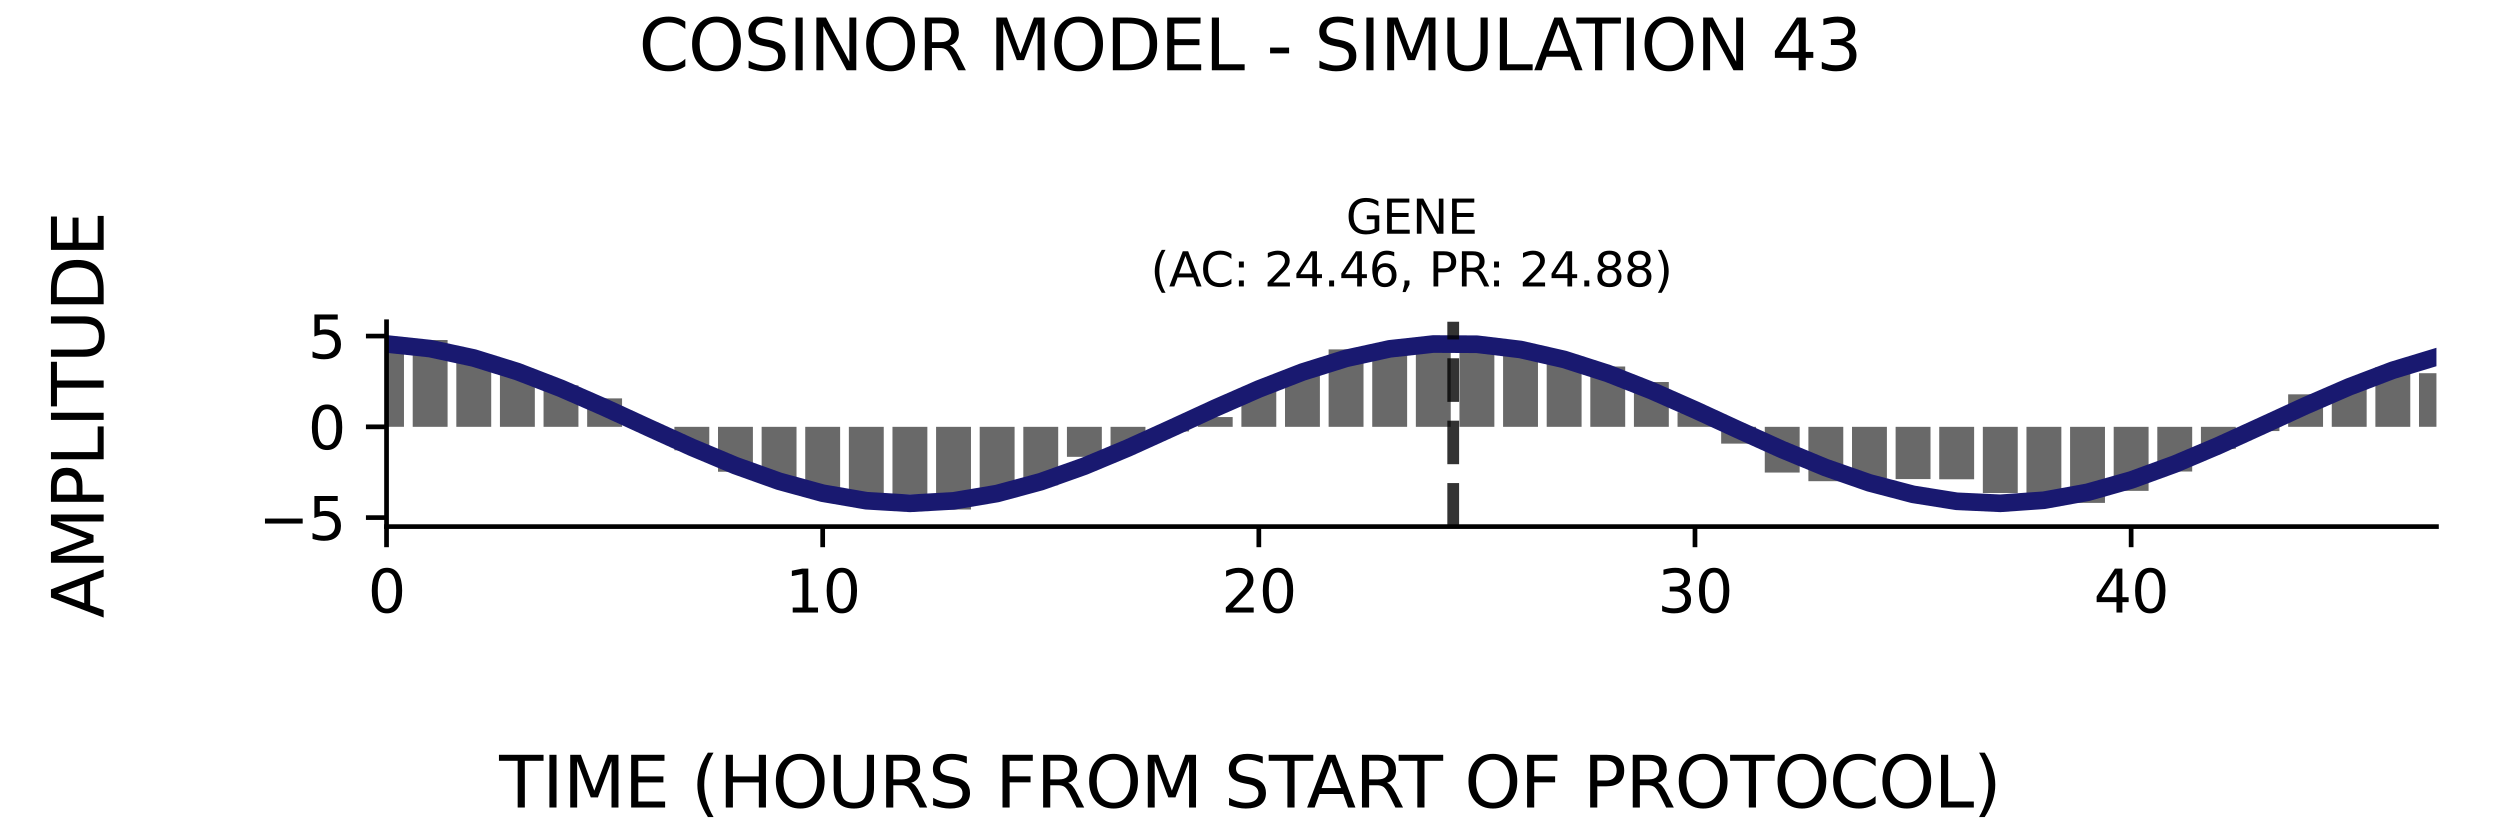 <?xml version="1.0" encoding="utf-8" standalone="no"?>
<!DOCTYPE svg PUBLIC "-//W3C//DTD SVG 1.1//EN"
  "http://www.w3.org/Graphics/SVG/1.1/DTD/svg11.dtd">
<svg xmlns:xlink="http://www.w3.org/1999/xlink" width="424.8pt" height="141.12pt" viewBox="0 0 424.8 141.12" xmlns="http://www.w3.org/2000/svg" version="1.1">
 <defs>
  <style type="text/css">*{stroke-linejoin: round; stroke-linecap: butt}</style>
 </defs>
 <g id="figure_1">
  <g id="patch_1">
   <path d="M 0 141.12 
L 424.8 141.12 
L 424.8 0 
L 0 0 
z
" style="fill: #ffffff"/>
  </g>
  <g id="axes_1">
   <g id="patch_2">
    <path d="M 65.68 89.48 
L 414 89.48 
L 414 54.672 
L 65.68 54.672 
z
" style="fill: #ffffff"/>
   </g>
   <g id="patch_3">
    <path d="M 62.716 72.527 
L 68.644 72.527 
L 68.644 57.573 
L 62.716 57.573 
z
" clip-path="url(#pb16857e4b8)" style="fill: #696969"/>
   </g>
   <g id="patch_4">
    <path d="M 70.127 72.527 
L 76.055 72.527 
L 76.055 57.777 
L 70.127 57.777 
z
" clip-path="url(#pb16857e4b8)" style="fill: #696969"/>
   </g>
   <g id="patch_5">
    <path d="M 77.538 72.527 
L 83.467 72.527 
L 83.467 60.926 
L 77.538 60.926 
z
" clip-path="url(#pb16857e4b8)" style="fill: #696969"/>
   </g>
   <g id="patch_6">
    <path d="M 84.949 72.527 
L 90.878 72.527 
L 90.878 63.532 
L 84.949 63.532 
z
" clip-path="url(#pb16857e4b8)" style="fill: #696969"/>
   </g>
   <g id="patch_7">
    <path d="M 92.36 72.527 
L 98.289 72.527 
L 98.289 65.48 
L 92.36 65.48 
z
" clip-path="url(#pb16857e4b8)" style="fill: #696969"/>
   </g>
   <g id="patch_8">
    <path d="M 99.771 72.527 
L 105.7 72.527 
L 105.7 67.693 
L 99.771 67.693 
z
" clip-path="url(#pb16857e4b8)" style="fill: #696969"/>
   </g>
   <g id="patch_9">
    <path d="M 107.182 72.527 
L 113.111 72.527 
L 113.111 72.421 
L 107.182 72.421 
z
" clip-path="url(#pb16857e4b8)" style="fill: #696969"/>
   </g>
   <g id="patch_10">
    <path d="M 114.593 72.527 
L 120.522 72.527 
L 120.522 76.511 
L 114.593 76.511 
z
" clip-path="url(#pb16857e4b8)" style="fill: #696969"/>
   </g>
   <g id="patch_11">
    <path d="M 122.004 72.527 
L 127.933 72.527 
L 127.933 80.16 
L 122.004 80.16 
z
" clip-path="url(#pb16857e4b8)" style="fill: #696969"/>
   </g>
   <g id="patch_12">
    <path d="M 129.415 72.527 
L 135.344 72.527 
L 135.344 81.442 
L 129.415 81.442 
z
" clip-path="url(#pb16857e4b8)" style="fill: #696969"/>
   </g>
   <g id="patch_13">
    <path d="M 136.826 72.527 
L 142.755 72.527 
L 142.755 83.767 
L 136.826 83.767 
z
" clip-path="url(#pb16857e4b8)" style="fill: #696969"/>
   </g>
   <g id="patch_14">
    <path d="M 144.237 72.527 
L 150.166 72.527 
L 150.166 84.499 
L 144.237 84.499 
z
" clip-path="url(#pb16857e4b8)" style="fill: #696969"/>
   </g>
   <g id="patch_15">
    <path d="M 151.648 72.527 
L 157.577 72.527 
L 157.577 84.075 
L 151.648 84.075 
z
" clip-path="url(#pb16857e4b8)" style="fill: #696969"/>
   </g>
   <g id="patch_16">
    <path d="M 159.059 72.527 
L 164.988 72.527 
L 164.988 86.579 
L 159.059 86.579 
z
" clip-path="url(#pb16857e4b8)" style="fill: #696969"/>
   </g>
   <g id="patch_17">
    <path d="M 166.47 72.527 
L 172.399 72.527 
L 172.399 83.611 
L 166.47 83.611 
z
" clip-path="url(#pb16857e4b8)" style="fill: #696969"/>
   </g>
   <g id="patch_18">
    <path d="M 173.882 72.527 
L 179.81 72.527 
L 179.81 82.465 
L 173.882 82.465 
z
" clip-path="url(#pb16857e4b8)" style="fill: #696969"/>
   </g>
   <g id="patch_19">
    <path d="M 181.293 72.527 
L 187.221 72.527 
L 187.221 77.625 
L 181.293 77.625 
z
" clip-path="url(#pb16857e4b8)" style="fill: #696969"/>
   </g>
   <g id="patch_20">
    <path d="M 188.704 72.527 
L 194.633 72.527 
L 194.633 76.265 
L 188.704 76.265 
z
" clip-path="url(#pb16857e4b8)" style="fill: #696969"/>
   </g>
   <g id="patch_21">
    <path d="M 196.115 72.527 
L 202.044 72.527 
L 202.044 73.311 
L 196.115 73.311 
z
" clip-path="url(#pb16857e4b8)" style="fill: #696969"/>
   </g>
   <g id="patch_22">
    <path d="M 203.526 72.527 
L 209.455 72.527 
L 209.455 70.868 
L 203.526 70.868 
z
" clip-path="url(#pb16857e4b8)" style="fill: #696969"/>
   </g>
   <g id="patch_23">
    <path d="M 210.937 72.527 
L 216.866 72.527 
L 216.866 66.279 
L 210.937 66.279 
z
" clip-path="url(#pb16857e4b8)" style="fill: #696969"/>
   </g>
   <g id="patch_24">
    <path d="M 218.348 72.527 
L 224.277 72.527 
L 224.277 62.892 
L 218.348 62.892 
z
" clip-path="url(#pb16857e4b8)" style="fill: #696969"/>
   </g>
   <g id="patch_25">
    <path d="M 225.759 72.527 
L 231.688 72.527 
L 231.688 59.369 
L 225.759 59.369 
z
" clip-path="url(#pb16857e4b8)" style="fill: #696969"/>
   </g>
   <g id="patch_26">
    <path d="M 233.17 72.527 
L 239.099 72.527 
L 239.099 59.031 
L 233.17 59.031 
z
" clip-path="url(#pb16857e4b8)" style="fill: #696969"/>
   </g>
   <g id="patch_27">
    <path d="M 240.581 72.527 
L 246.51 72.527 
L 246.51 58.005 
L 240.581 58.005 
z
" clip-path="url(#pb16857e4b8)" style="fill: #696969"/>
   </g>
   <g id="patch_28">
    <path d="M 247.992 72.527 
L 253.921 72.527 
L 253.921 59.041 
L 247.992 59.041 
z
" clip-path="url(#pb16857e4b8)" style="fill: #696969"/>
   </g>
   <g id="patch_29">
    <path d="M 255.403 72.527 
L 261.332 72.527 
L 261.332 59.528 
L 255.403 59.528 
z
" clip-path="url(#pb16857e4b8)" style="fill: #696969"/>
   </g>
   <g id="patch_30">
    <path d="M 262.814 72.527 
L 268.743 72.527 
L 268.743 61.53 
L 262.814 61.53 
z
" clip-path="url(#pb16857e4b8)" style="fill: #696969"/>
   </g>
   <g id="patch_31">
    <path d="M 270.225 72.527 
L 276.154 72.527 
L 276.154 62.276 
L 270.225 62.276 
z
" clip-path="url(#pb16857e4b8)" style="fill: #696969"/>
   </g>
   <g id="patch_32">
    <path d="M 277.636 72.527 
L 283.565 72.527 
L 283.565 64.913 
L 277.636 64.913 
z
" clip-path="url(#pb16857e4b8)" style="fill: #696969"/>
   </g>
   <g id="patch_33">
    <path d="M 285.047 72.527 
L 290.976 72.527 
L 290.976 70.046 
L 285.047 70.046 
z
" clip-path="url(#pb16857e4b8)" style="fill: #696969"/>
   </g>
   <g id="patch_34">
    <path d="M 292.459 72.527 
L 298.387 72.527 
L 298.387 75.38 
L 292.459 75.38 
z
" clip-path="url(#pb16857e4b8)" style="fill: #696969"/>
   </g>
   <g id="patch_35">
    <path d="M 299.87 72.527 
L 305.798 72.527 
L 305.798 80.297 
L 299.87 80.297 
z
" clip-path="url(#pb16857e4b8)" style="fill: #696969"/>
   </g>
   <g id="patch_36">
    <path d="M 307.281 72.527 
L 313.21 72.527 
L 313.21 81.764 
L 307.281 81.764 
z
" clip-path="url(#pb16857e4b8)" style="fill: #696969"/>
   </g>
   <g id="patch_37">
    <path d="M 314.692 72.527 
L 320.621 72.527 
L 320.621 81.319 
L 314.692 81.319 
z
" clip-path="url(#pb16857e4b8)" style="fill: #696969"/>
   </g>
   <g id="patch_38">
    <path d="M 322.103 72.527 
L 328.032 72.527 
L 328.032 81.405 
L 322.103 81.405 
z
" clip-path="url(#pb16857e4b8)" style="fill: #696969"/>
   </g>
   <g id="patch_39">
    <path d="M 329.514 72.527 
L 335.443 72.527 
L 335.443 81.439 
L 329.514 81.439 
z
" clip-path="url(#pb16857e4b8)" style="fill: #696969"/>
   </g>
   <g id="patch_40">
    <path d="M 336.925 72.527 
L 342.854 72.527 
L 342.854 83.775 
L 336.925 83.775 
z
" clip-path="url(#pb16857e4b8)" style="fill: #696969"/>
   </g>
   <g id="patch_41">
    <path d="M 344.336 72.527 
L 350.265 72.527 
L 350.265 84.609 
L 344.336 84.609 
z
" clip-path="url(#pb16857e4b8)" style="fill: #696969"/>
   </g>
   <g id="patch_42">
    <path d="M 351.747 72.527 
L 357.676 72.527 
L 357.676 85.452 
L 351.747 85.452 
z
" clip-path="url(#pb16857e4b8)" style="fill: #696969"/>
   </g>
   <g id="patch_43">
    <path d="M 359.158 72.527 
L 365.087 72.527 
L 365.087 83.407 
L 359.158 83.407 
z
" clip-path="url(#pb16857e4b8)" style="fill: #696969"/>
   </g>
   <g id="patch_44">
    <path d="M 366.569 72.527 
L 372.498 72.527 
L 372.498 80.122 
L 366.569 80.122 
z
" clip-path="url(#pb16857e4b8)" style="fill: #696969"/>
   </g>
   <g id="patch_45">
    <path d="M 373.98 72.527 
L 379.909 72.527 
L 379.909 76.255 
L 373.98 76.255 
z
" clip-path="url(#pb16857e4b8)" style="fill: #696969"/>
   </g>
   <g id="patch_46">
    <path d="M 381.391 72.527 
L 387.32 72.527 
L 387.32 73.246 
L 381.391 73.246 
z
" clip-path="url(#pb16857e4b8)" style="fill: #696969"/>
   </g>
   <g id="patch_47">
    <path d="M 388.802 72.527 
L 394.731 72.527 
L 394.731 67.005 
L 388.802 67.005 
z
" clip-path="url(#pb16857e4b8)" style="fill: #696969"/>
   </g>
   <g id="patch_48">
    <path d="M 396.213 72.527 
L 402.142 72.527 
L 402.142 65.673 
L 396.213 65.673 
z
" clip-path="url(#pb16857e4b8)" style="fill: #696969"/>
   </g>
   <g id="patch_49">
    <path d="M 403.625 72.527 
L 409.553 72.527 
L 409.553 62.396 
L 403.625 62.396 
z
" clip-path="url(#pb16857e4b8)" style="fill: #696969"/>
   </g>
   <g id="patch_50">
    <path d="M 411.036 72.527 
L 416.964 72.527 
L 416.964 63.41 
L 411.036 63.41 
z
" clip-path="url(#pb16857e4b8)" style="fill: #696969"/>
   </g>
   <g id="matplotlib.axis_1">
    <g id="xtick_1">
     <g id="line2d_1">
      <defs>
       <path id="m468c725d7b" d="M 0 0 
L 0 3.5 
" style="stroke: #000000; stroke-width: 0.8"/>
      </defs>
      <g>
       <use xlink:href="#m468c725d7b" x="65.68" y="89.48" style="stroke: #000000; stroke-width: 0.8"/>
      </g>
     </g>
     <g id="text_1">
      <!-- 0 -->
      <g transform="translate(62.499 104.078) scale(0.1 -0.1)">
       <defs>
        <path id="DejaVuSans-30" d="M 2034 4250 
Q 1547 4250 1301 3770 
Q 1056 3291 1056 2328 
Q 1056 1369 1301 889 
Q 1547 409 2034 409 
Q 2525 409 2770 889 
Q 3016 1369 3016 2328 
Q 3016 3291 2770 3770 
Q 2525 4250 2034 4250 
z
M 2034 4750 
Q 2819 4750 3233 4129 
Q 3647 3509 3647 2328 
Q 3647 1150 3233 529 
Q 2819 -91 2034 -91 
Q 1250 -91 836 529 
Q 422 1150 422 2328 
Q 422 3509 836 4129 
Q 1250 4750 2034 4750 
z
" transform="scale(0.016)"/>
       </defs>
       <use xlink:href="#DejaVuSans-30"/>
      </g>
     </g>
    </g>
    <g id="xtick_2">
     <g id="line2d_2">
      <g>
       <use xlink:href="#m468c725d7b" x="139.791" y="89.48" style="stroke: #000000; stroke-width: 0.8"/>
      </g>
     </g>
     <g id="text_2">
      <!-- 10 -->
      <g transform="translate(133.428 104.078) scale(0.1 -0.1)">
       <defs>
        <path id="DejaVuSans-31" d="M 794 531 
L 1825 531 
L 1825 4091 
L 703 3866 
L 703 4441 
L 1819 4666 
L 2450 4666 
L 2450 531 
L 3481 531 
L 3481 0 
L 794 0 
L 794 531 
z
" transform="scale(0.016)"/>
       </defs>
       <use xlink:href="#DejaVuSans-31"/>
       <use xlink:href="#DejaVuSans-30" x="63.623"/>
      </g>
     </g>
    </g>
    <g id="xtick_3">
     <g id="line2d_3">
      <g>
       <use xlink:href="#m468c725d7b" x="213.901" y="89.48" style="stroke: #000000; stroke-width: 0.8"/>
      </g>
     </g>
     <g id="text_3">
      <!-- 20 -->
      <g transform="translate(207.539 104.078) scale(0.1 -0.1)">
       <defs>
        <path id="DejaVuSans-32" d="M 1228 531 
L 3431 531 
L 3431 0 
L 469 0 
L 469 531 
Q 828 903 1448 1529 
Q 2069 2156 2228 2338 
Q 2531 2678 2651 2914 
Q 2772 3150 2772 3378 
Q 2772 3750 2511 3984 
Q 2250 4219 1831 4219 
Q 1534 4219 1204 4116 
Q 875 4013 500 3803 
L 500 4441 
Q 881 4594 1212 4672 
Q 1544 4750 1819 4750 
Q 2544 4750 2975 4387 
Q 3406 4025 3406 3419 
Q 3406 3131 3298 2873 
Q 3191 2616 2906 2266 
Q 2828 2175 2409 1742 
Q 1991 1309 1228 531 
z
" transform="scale(0.016)"/>
       </defs>
       <use xlink:href="#DejaVuSans-32"/>
       <use xlink:href="#DejaVuSans-30" x="63.623"/>
      </g>
     </g>
    </g>
    <g id="xtick_4">
     <g id="line2d_4">
      <g>
       <use xlink:href="#m468c725d7b" x="288.012" y="89.48" style="stroke: #000000; stroke-width: 0.8"/>
      </g>
     </g>
     <g id="text_4">
      <!-- 30 -->
      <g transform="translate(281.649 104.078) scale(0.1 -0.1)">
       <defs>
        <path id="DejaVuSans-33" d="M 2597 2516 
Q 3050 2419 3304 2112 
Q 3559 1806 3559 1356 
Q 3559 666 3084 287 
Q 2609 -91 1734 -91 
Q 1441 -91 1130 -33 
Q 819 25 488 141 
L 488 750 
Q 750 597 1062 519 
Q 1375 441 1716 441 
Q 2309 441 2620 675 
Q 2931 909 2931 1356 
Q 2931 1769 2642 2001 
Q 2353 2234 1838 2234 
L 1294 2234 
L 1294 2753 
L 1863 2753 
Q 2328 2753 2575 2939 
Q 2822 3125 2822 3475 
Q 2822 3834 2567 4026 
Q 2313 4219 1838 4219 
Q 1578 4219 1281 4162 
Q 984 4106 628 3988 
L 628 4550 
Q 988 4650 1302 4700 
Q 1616 4750 1894 4750 
Q 2613 4750 3031 4423 
Q 3450 4097 3450 3541 
Q 3450 3153 3228 2886 
Q 3006 2619 2597 2516 
z
" transform="scale(0.016)"/>
       </defs>
       <use xlink:href="#DejaVuSans-33"/>
       <use xlink:href="#DejaVuSans-30" x="63.623"/>
      </g>
     </g>
    </g>
    <g id="xtick_5">
     <g id="line2d_5">
      <g>
       <use xlink:href="#m468c725d7b" x="362.123" y="89.48" style="stroke: #000000; stroke-width: 0.8"/>
      </g>
     </g>
     <g id="text_5">
      <!-- 40 -->
      <g transform="translate(355.76 104.078) scale(0.1 -0.1)">
       <defs>
        <path id="DejaVuSans-34" d="M 2419 4116 
L 825 1625 
L 2419 1625 
L 2419 4116 
z
M 2253 4666 
L 3047 4666 
L 3047 1625 
L 3713 1625 
L 3713 1100 
L 3047 1100 
L 3047 0 
L 2419 0 
L 2419 1100 
L 313 1100 
L 313 1709 
L 2253 4666 
z
" transform="scale(0.016)"/>
       </defs>
       <use xlink:href="#DejaVuSans-34"/>
       <use xlink:href="#DejaVuSans-30" x="63.623"/>
      </g>
     </g>
    </g>
   </g>
   <g id="matplotlib.axis_2">
    <g id="ytick_1">
     <g id="line2d_6">
      <defs>
       <path id="mb132b3189f" d="M 0 0 
L -3.5 0 
" style="stroke: #000000; stroke-width: 0.8"/>
      </defs>
      <g>
       <use xlink:href="#mb132b3189f" x="65.68" y="87.949" style="stroke: #000000; stroke-width: 0.8"/>
      </g>
     </g>
     <g id="text_6">
      <!-- −5 -->
      <g transform="translate(43.938 91.748) scale(0.1 -0.1)">
       <defs>
        <path id="DejaVuSans-2212" d="M 678 2272 
L 4684 2272 
L 4684 1741 
L 678 1741 
L 678 2272 
z
" transform="scale(0.016)"/>
        <path id="DejaVuSans-35" d="M 691 4666 
L 3169 4666 
L 3169 4134 
L 1269 4134 
L 1269 2991 
Q 1406 3038 1543 3061 
Q 1681 3084 1819 3084 
Q 2600 3084 3056 2656 
Q 3513 2228 3513 1497 
Q 3513 744 3044 326 
Q 2575 -91 1722 -91 
Q 1428 -91 1123 -41 
Q 819 9 494 109 
L 494 744 
Q 775 591 1075 516 
Q 1375 441 1709 441 
Q 2250 441 2565 725 
Q 2881 1009 2881 1497 
Q 2881 1984 2565 2268 
Q 2250 2553 1709 2553 
Q 1456 2553 1204 2497 
Q 953 2441 691 2322 
L 691 4666 
z
" transform="scale(0.016)"/>
       </defs>
       <use xlink:href="#DejaVuSans-2212"/>
       <use xlink:href="#DejaVuSans-35" x="83.789"/>
      </g>
     </g>
    </g>
    <g id="ytick_2">
     <g id="line2d_7">
      <g>
       <use xlink:href="#mb132b3189f" x="65.68" y="72.527" style="stroke: #000000; stroke-width: 0.8"/>
      </g>
     </g>
     <g id="text_7">
      <!-- 0 -->
      <g transform="translate(52.318 76.327) scale(0.1 -0.1)">
       <use xlink:href="#DejaVuSans-30"/>
      </g>
     </g>
    </g>
    <g id="ytick_3">
     <g id="line2d_8">
      <g>
       <use xlink:href="#mb132b3189f" x="65.68" y="57.105" style="stroke: #000000; stroke-width: 0.8"/>
      </g>
     </g>
     <g id="text_8">
      <!-- 5 -->
      <g transform="translate(52.318 60.905) scale(0.1 -0.1)">
       <use xlink:href="#DejaVuSans-35"/>
      </g>
     </g>
    </g>
   </g>
   <g id="line2d_9">
    <path d="M 65.68 58.444 
L 73.091 59.235 
L 80.502 60.831 
L 87.913 63.133 
L 95.324 65.994 
L 102.735 69.232 
L 110.146 72.643 
L 117.557 76.009 
L 124.969 79.118 
L 132.38 81.771 
L 139.791 83.802 
L 147.202 85.08 
L 154.613 85.525 
L 162.024 85.108 
L 169.435 83.857 
L 176.846 81.85 
L 184.257 79.214 
L 191.668 76.118 
L 199.079 72.757 
L 206.49 69.344 
L 213.901 66.097 
L 221.312 63.22 
L 228.723 60.897 
L 236.134 59.275 
L 243.546 58.457 
L 250.957 58.494 
L 258.368 59.385 
L 265.779 61.073 
L 273.19 63.45 
L 280.601 66.366 
L 288.012 69.637 
L 295.423 73.053 
L 302.834 76.4 
L 310.245 79.464 
L 317.656 82.051 
L 325.067 83.997 
L 332.478 85.178 
L 339.889 85.52 
L 347.3 85.001 
L 354.711 83.654 
L 362.123 81.564 
L 369.534 78.863 
L 376.945 75.724 
L 384.356 72.346 
L 391.767 68.941 
L 399.178 65.728 
L 406.589 62.909 
L 414 60.663 
" clip-path="url(#pb16857e4b8)" style="fill: none; stroke: #191970; stroke-width: 3; stroke-linecap: square"/>
   </g>
   <g id="line2d_10">
    <path d="M 246.93 89.48 
L 246.93 54.672 
" clip-path="url(#pb16857e4b8)" style="fill: none; stroke-dasharray: 7.4,3.2; stroke-dashoffset: 0; stroke: #000000; stroke-opacity: 0.8; stroke-width: 2"/>
   </g>
   <g id="patch_51">
    <path d="M 65.68 89.48 
L 65.68 54.672 
" style="fill: none; stroke: #000000; stroke-width: 0.8; stroke-linejoin: miter; stroke-linecap: square"/>
   </g>
   <g id="patch_52">
    <path d="M 65.68 89.48 
L 414 89.48 
" style="fill: none; stroke: #000000; stroke-width: 0.8; stroke-linejoin: miter; stroke-linecap: square"/>
   </g>
   <g id="text_9">
    <!-- GENE -->
    <g transform="translate(228.693 39.714) scale(0.08 -0.08)">
     <defs>
      <path id="DejaVuSans-47" d="M 3809 666 
L 3809 1919 
L 2778 1919 
L 2778 2438 
L 4434 2438 
L 4434 434 
Q 4069 175 3628 42 
Q 3188 -91 2688 -91 
Q 1594 -91 976 548 
Q 359 1188 359 2328 
Q 359 3472 976 4111 
Q 1594 4750 2688 4750 
Q 3144 4750 3555 4637 
Q 3966 4525 4313 4306 
L 4313 3634 
Q 3963 3931 3569 4081 
Q 3175 4231 2741 4231 
Q 1884 4231 1454 3753 
Q 1025 3275 1025 2328 
Q 1025 1384 1454 906 
Q 1884 428 2741 428 
Q 3075 428 3337 486 
Q 3600 544 3809 666 
z
" transform="scale(0.016)"/>
      <path id="DejaVuSans-45" d="M 628 4666 
L 3578 4666 
L 3578 4134 
L 1259 4134 
L 1259 2753 
L 3481 2753 
L 3481 2222 
L 1259 2222 
L 1259 531 
L 3634 531 
L 3634 0 
L 628 0 
L 628 4666 
z
" transform="scale(0.016)"/>
      <path id="DejaVuSans-4e" d="M 628 4666 
L 1478 4666 
L 3547 763 
L 3547 4666 
L 4159 4666 
L 4159 0 
L 3309 0 
L 1241 3903 
L 1241 0 
L 628 0 
L 628 4666 
z
" transform="scale(0.016)"/>
     </defs>
     <use xlink:href="#DejaVuSans-47"/>
     <use xlink:href="#DejaVuSans-45" x="77.49"/>
     <use xlink:href="#DejaVuSans-4e" x="140.674"/>
     <use xlink:href="#DejaVuSans-45" x="215.479"/>
    </g>
    <!-- (AC: 24.46, PR: 24.88) -->
    <g transform="translate(195.511 48.672) scale(0.08 -0.08)">
     <defs>
      <path id="DejaVuSans-28" d="M 1984 4856 
Q 1566 4138 1362 3434 
Q 1159 2731 1159 2009 
Q 1159 1288 1364 580 
Q 1569 -128 1984 -844 
L 1484 -844 
Q 1016 -109 783 600 
Q 550 1309 550 2009 
Q 550 2706 781 3412 
Q 1013 4119 1484 4856 
L 1984 4856 
z
" transform="scale(0.016)"/>
      <path id="DejaVuSans-41" d="M 2188 4044 
L 1331 1722 
L 3047 1722 
L 2188 4044 
z
M 1831 4666 
L 2547 4666 
L 4325 0 
L 3669 0 
L 3244 1197 
L 1141 1197 
L 716 0 
L 50 0 
L 1831 4666 
z
" transform="scale(0.016)"/>
      <path id="DejaVuSans-43" d="M 4122 4306 
L 4122 3641 
Q 3803 3938 3442 4084 
Q 3081 4231 2675 4231 
Q 1875 4231 1450 3742 
Q 1025 3253 1025 2328 
Q 1025 1406 1450 917 
Q 1875 428 2675 428 
Q 3081 428 3442 575 
Q 3803 722 4122 1019 
L 4122 359 
Q 3791 134 3420 21 
Q 3050 -91 2638 -91 
Q 1578 -91 968 557 
Q 359 1206 359 2328 
Q 359 3453 968 4101 
Q 1578 4750 2638 4750 
Q 3056 4750 3426 4639 
Q 3797 4528 4122 4306 
z
" transform="scale(0.016)"/>
      <path id="DejaVuSans-3a" d="M 750 794 
L 1409 794 
L 1409 0 
L 750 0 
L 750 794 
z
M 750 3309 
L 1409 3309 
L 1409 2516 
L 750 2516 
L 750 3309 
z
" transform="scale(0.016)"/>
      <path id="DejaVuSans-20" transform="scale(0.016)"/>
      <path id="DejaVuSans-2e" d="M 684 794 
L 1344 794 
L 1344 0 
L 684 0 
L 684 794 
z
" transform="scale(0.016)"/>
      <path id="DejaVuSans-36" d="M 2113 2584 
Q 1688 2584 1439 2293 
Q 1191 2003 1191 1497 
Q 1191 994 1439 701 
Q 1688 409 2113 409 
Q 2538 409 2786 701 
Q 3034 994 3034 1497 
Q 3034 2003 2786 2293 
Q 2538 2584 2113 2584 
z
M 3366 4563 
L 3366 3988 
Q 3128 4100 2886 4159 
Q 2644 4219 2406 4219 
Q 1781 4219 1451 3797 
Q 1122 3375 1075 2522 
Q 1259 2794 1537 2939 
Q 1816 3084 2150 3084 
Q 2853 3084 3261 2657 
Q 3669 2231 3669 1497 
Q 3669 778 3244 343 
Q 2819 -91 2113 -91 
Q 1303 -91 875 529 
Q 447 1150 447 2328 
Q 447 3434 972 4092 
Q 1497 4750 2381 4750 
Q 2619 4750 2861 4703 
Q 3103 4656 3366 4563 
z
" transform="scale(0.016)"/>
      <path id="DejaVuSans-2c" d="M 750 794 
L 1409 794 
L 1409 256 
L 897 -744 
L 494 -744 
L 750 256 
L 750 794 
z
" transform="scale(0.016)"/>
      <path id="DejaVuSans-50" d="M 1259 4147 
L 1259 2394 
L 2053 2394 
Q 2494 2394 2734 2622 
Q 2975 2850 2975 3272 
Q 2975 3691 2734 3919 
Q 2494 4147 2053 4147 
L 1259 4147 
z
M 628 4666 
L 2053 4666 
Q 2838 4666 3239 4311 
Q 3641 3956 3641 3272 
Q 3641 2581 3239 2228 
Q 2838 1875 2053 1875 
L 1259 1875 
L 1259 0 
L 628 0 
L 628 4666 
z
" transform="scale(0.016)"/>
      <path id="DejaVuSans-52" d="M 2841 2188 
Q 3044 2119 3236 1894 
Q 3428 1669 3622 1275 
L 4263 0 
L 3584 0 
L 2988 1197 
Q 2756 1666 2539 1819 
Q 2322 1972 1947 1972 
L 1259 1972 
L 1259 0 
L 628 0 
L 628 4666 
L 2053 4666 
Q 2853 4666 3247 4331 
Q 3641 3997 3641 3322 
Q 3641 2881 3436 2590 
Q 3231 2300 2841 2188 
z
M 1259 4147 
L 1259 2491 
L 2053 2491 
Q 2509 2491 2742 2702 
Q 2975 2913 2975 3322 
Q 2975 3731 2742 3939 
Q 2509 4147 2053 4147 
L 1259 4147 
z
" transform="scale(0.016)"/>
      <path id="DejaVuSans-38" d="M 2034 2216 
Q 1584 2216 1326 1975 
Q 1069 1734 1069 1313 
Q 1069 891 1326 650 
Q 1584 409 2034 409 
Q 2484 409 2743 651 
Q 3003 894 3003 1313 
Q 3003 1734 2745 1975 
Q 2488 2216 2034 2216 
z
M 1403 2484 
Q 997 2584 770 2862 
Q 544 3141 544 3541 
Q 544 4100 942 4425 
Q 1341 4750 2034 4750 
Q 2731 4750 3128 4425 
Q 3525 4100 3525 3541 
Q 3525 3141 3298 2862 
Q 3072 2584 2669 2484 
Q 3125 2378 3379 2068 
Q 3634 1759 3634 1313 
Q 3634 634 3220 271 
Q 2806 -91 2034 -91 
Q 1263 -91 848 271 
Q 434 634 434 1313 
Q 434 1759 690 2068 
Q 947 2378 1403 2484 
z
M 1172 3481 
Q 1172 3119 1398 2916 
Q 1625 2713 2034 2713 
Q 2441 2713 2670 2916 
Q 2900 3119 2900 3481 
Q 2900 3844 2670 4047 
Q 2441 4250 2034 4250 
Q 1625 4250 1398 4047 
Q 1172 3844 1172 3481 
z
" transform="scale(0.016)"/>
      <path id="DejaVuSans-29" d="M 513 4856 
L 1013 4856 
Q 1481 4119 1714 3412 
Q 1947 2706 1947 2009 
Q 1947 1309 1714 600 
Q 1481 -109 1013 -844 
L 513 -844 
Q 928 -128 1133 580 
Q 1338 1288 1338 2009 
Q 1338 2731 1133 3434 
Q 928 4138 513 4856 
z
" transform="scale(0.016)"/>
     </defs>
     <use xlink:href="#DejaVuSans-28"/>
     <use xlink:href="#DejaVuSans-41" x="39.014"/>
     <use xlink:href="#DejaVuSans-43" x="105.672"/>
     <use xlink:href="#DejaVuSans-3a" x="175.496"/>
     <use xlink:href="#DejaVuSans-20" x="209.188"/>
     <use xlink:href="#DejaVuSans-32" x="240.975"/>
     <use xlink:href="#DejaVuSans-34" x="304.598"/>
     <use xlink:href="#DejaVuSans-2e" x="368.221"/>
     <use xlink:href="#DejaVuSans-34" x="400.008"/>
     <use xlink:href="#DejaVuSans-36" x="463.631"/>
     <use xlink:href="#DejaVuSans-2c" x="527.254"/>
     <use xlink:href="#DejaVuSans-20" x="559.041"/>
     <use xlink:href="#DejaVuSans-50" x="590.828"/>
     <use xlink:href="#DejaVuSans-52" x="651.131"/>
     <use xlink:href="#DejaVuSans-3a" x="717.488"/>
     <use xlink:href="#DejaVuSans-20" x="751.18"/>
     <use xlink:href="#DejaVuSans-32" x="782.967"/>
     <use xlink:href="#DejaVuSans-34" x="846.59"/>
     <use xlink:href="#DejaVuSans-2e" x="910.213"/>
     <use xlink:href="#DejaVuSans-38" x="942"/>
     <use xlink:href="#DejaVuSans-38" x="1005.623"/>
     <use xlink:href="#DejaVuSans-29" x="1069.246"/>
    </g>
   </g>
  </g>
  <g id="text_10">
   <!-- COSINOR MODEL - SIMULATION 43 -->
   <g transform="translate(108.534 11.941) scale(0.12 -0.12)">
    <defs>
     <path id="DejaVuSans-4f" d="M 2522 4238 
Q 1834 4238 1429 3725 
Q 1025 3213 1025 2328 
Q 1025 1447 1429 934 
Q 1834 422 2522 422 
Q 3209 422 3611 934 
Q 4013 1447 4013 2328 
Q 4013 3213 3611 3725 
Q 3209 4238 2522 4238 
z
M 2522 4750 
Q 3503 4750 4090 4092 
Q 4678 3434 4678 2328 
Q 4678 1225 4090 567 
Q 3503 -91 2522 -91 
Q 1538 -91 948 565 
Q 359 1222 359 2328 
Q 359 3434 948 4092 
Q 1538 4750 2522 4750 
z
" transform="scale(0.016)"/>
     <path id="DejaVuSans-53" d="M 3425 4513 
L 3425 3897 
Q 3066 4069 2747 4153 
Q 2428 4238 2131 4238 
Q 1616 4238 1336 4038 
Q 1056 3838 1056 3469 
Q 1056 3159 1242 3001 
Q 1428 2844 1947 2747 
L 2328 2669 
Q 3034 2534 3370 2195 
Q 3706 1856 3706 1288 
Q 3706 609 3251 259 
Q 2797 -91 1919 -91 
Q 1588 -91 1214 -16 
Q 841 59 441 206 
L 441 856 
Q 825 641 1194 531 
Q 1563 422 1919 422 
Q 2459 422 2753 634 
Q 3047 847 3047 1241 
Q 3047 1584 2836 1778 
Q 2625 1972 2144 2069 
L 1759 2144 
Q 1053 2284 737 2584 
Q 422 2884 422 3419 
Q 422 4038 858 4394 
Q 1294 4750 2059 4750 
Q 2388 4750 2728 4690 
Q 3069 4631 3425 4513 
z
" transform="scale(0.016)"/>
     <path id="DejaVuSans-49" d="M 628 4666 
L 1259 4666 
L 1259 0 
L 628 0 
L 628 4666 
z
" transform="scale(0.016)"/>
     <path id="DejaVuSans-4d" d="M 628 4666 
L 1569 4666 
L 2759 1491 
L 3956 4666 
L 4897 4666 
L 4897 0 
L 4281 0 
L 4281 4097 
L 3078 897 
L 2444 897 
L 1241 4097 
L 1241 0 
L 628 0 
L 628 4666 
z
" transform="scale(0.016)"/>
     <path id="DejaVuSans-44" d="M 1259 4147 
L 1259 519 
L 2022 519 
Q 2988 519 3436 956 
Q 3884 1394 3884 2338 
Q 3884 3275 3436 3711 
Q 2988 4147 2022 4147 
L 1259 4147 
z
M 628 4666 
L 1925 4666 
Q 3281 4666 3915 4102 
Q 4550 3538 4550 2338 
Q 4550 1131 3912 565 
Q 3275 0 1925 0 
L 628 0 
L 628 4666 
z
" transform="scale(0.016)"/>
     <path id="DejaVuSans-4c" d="M 628 4666 
L 1259 4666 
L 1259 531 
L 3531 531 
L 3531 0 
L 628 0 
L 628 4666 
z
" transform="scale(0.016)"/>
     <path id="DejaVuSans-2d" d="M 313 2009 
L 1997 2009 
L 1997 1497 
L 313 1497 
L 313 2009 
z
" transform="scale(0.016)"/>
     <path id="DejaVuSans-55" d="M 556 4666 
L 1191 4666 
L 1191 1831 
Q 1191 1081 1462 751 
Q 1734 422 2344 422 
Q 2950 422 3222 751 
Q 3494 1081 3494 1831 
L 3494 4666 
L 4128 4666 
L 4128 1753 
Q 4128 841 3676 375 
Q 3225 -91 2344 -91 
Q 1459 -91 1007 375 
Q 556 841 556 1753 
L 556 4666 
z
" transform="scale(0.016)"/>
     <path id="DejaVuSans-54" d="M -19 4666 
L 3928 4666 
L 3928 4134 
L 2272 4134 
L 2272 0 
L 1638 0 
L 1638 4134 
L -19 4134 
L -19 4666 
z
" transform="scale(0.016)"/>
    </defs>
    <use xlink:href="#DejaVuSans-43"/>
    <use xlink:href="#DejaVuSans-4f" x="69.824"/>
    <use xlink:href="#DejaVuSans-53" x="148.535"/>
    <use xlink:href="#DejaVuSans-49" x="212.012"/>
    <use xlink:href="#DejaVuSans-4e" x="241.504"/>
    <use xlink:href="#DejaVuSans-4f" x="316.309"/>
    <use xlink:href="#DejaVuSans-52" x="395.02"/>
    <use xlink:href="#DejaVuSans-20" x="464.502"/>
    <use xlink:href="#DejaVuSans-4d" x="496.289"/>
    <use xlink:href="#DejaVuSans-4f" x="582.568"/>
    <use xlink:href="#DejaVuSans-44" x="661.279"/>
    <use xlink:href="#DejaVuSans-45" x="738.281"/>
    <use xlink:href="#DejaVuSans-4c" x="801.465"/>
    <use xlink:href="#DejaVuSans-20" x="857.178"/>
    <use xlink:href="#DejaVuSans-2d" x="888.965"/>
    <use xlink:href="#DejaVuSans-20" x="925.049"/>
    <use xlink:href="#DejaVuSans-53" x="956.836"/>
    <use xlink:href="#DejaVuSans-49" x="1020.312"/>
    <use xlink:href="#DejaVuSans-4d" x="1049.805"/>
    <use xlink:href="#DejaVuSans-55" x="1136.084"/>
    <use xlink:href="#DejaVuSans-4c" x="1209.277"/>
    <use xlink:href="#DejaVuSans-41" x="1267.24"/>
    <use xlink:href="#DejaVuSans-54" x="1327.898"/>
    <use xlink:href="#DejaVuSans-49" x="1388.982"/>
    <use xlink:href="#DejaVuSans-4f" x="1418.475"/>
    <use xlink:href="#DejaVuSans-4e" x="1497.186"/>
    <use xlink:href="#DejaVuSans-20" x="1571.99"/>
    <use xlink:href="#DejaVuSans-34" x="1603.777"/>
    <use xlink:href="#DejaVuSans-33" x="1667.4"/>
   </g>
  </g>
  <g id="text_11">
   <!-- TIME (HOURS FROM START OF PROTOCOL) -->
   <g transform="translate(84.817 137.213) scale(0.12 -0.12)">
    <defs>
     <path id="DejaVuSans-48" d="M 628 4666 
L 1259 4666 
L 1259 2753 
L 3553 2753 
L 3553 4666 
L 4184 4666 
L 4184 0 
L 3553 0 
L 3553 2222 
L 1259 2222 
L 1259 0 
L 628 0 
L 628 4666 
z
" transform="scale(0.016)"/>
     <path id="DejaVuSans-46" d="M 628 4666 
L 3309 4666 
L 3309 4134 
L 1259 4134 
L 1259 2759 
L 3109 2759 
L 3109 2228 
L 1259 2228 
L 1259 0 
L 628 0 
L 628 4666 
z
" transform="scale(0.016)"/>
    </defs>
    <use xlink:href="#DejaVuSans-54"/>
    <use xlink:href="#DejaVuSans-49" x="61.084"/>
    <use xlink:href="#DejaVuSans-4d" x="90.576"/>
    <use xlink:href="#DejaVuSans-45" x="176.855"/>
    <use xlink:href="#DejaVuSans-20" x="240.039"/>
    <use xlink:href="#DejaVuSans-28" x="271.826"/>
    <use xlink:href="#DejaVuSans-48" x="310.84"/>
    <use xlink:href="#DejaVuSans-4f" x="386.035"/>
    <use xlink:href="#DejaVuSans-55" x="464.746"/>
    <use xlink:href="#DejaVuSans-52" x="537.939"/>
    <use xlink:href="#DejaVuSans-53" x="607.422"/>
    <use xlink:href="#DejaVuSans-20" x="670.898"/>
    <use xlink:href="#DejaVuSans-46" x="702.686"/>
    <use xlink:href="#DejaVuSans-52" x="760.205"/>
    <use xlink:href="#DejaVuSans-4f" x="829.688"/>
    <use xlink:href="#DejaVuSans-4d" x="908.398"/>
    <use xlink:href="#DejaVuSans-20" x="994.678"/>
    <use xlink:href="#DejaVuSans-53" x="1026.465"/>
    <use xlink:href="#DejaVuSans-54" x="1089.941"/>
    <use xlink:href="#DejaVuSans-41" x="1143.275"/>
    <use xlink:href="#DejaVuSans-52" x="1211.684"/>
    <use xlink:href="#DejaVuSans-54" x="1273.916"/>
    <use xlink:href="#DejaVuSans-20" x="1335"/>
    <use xlink:href="#DejaVuSans-4f" x="1366.787"/>
    <use xlink:href="#DejaVuSans-46" x="1445.498"/>
    <use xlink:href="#DejaVuSans-20" x="1503.018"/>
    <use xlink:href="#DejaVuSans-50" x="1534.805"/>
    <use xlink:href="#DejaVuSans-52" x="1595.107"/>
    <use xlink:href="#DejaVuSans-4f" x="1664.59"/>
    <use xlink:href="#DejaVuSans-54" x="1743.301"/>
    <use xlink:href="#DejaVuSans-4f" x="1804.385"/>
    <use xlink:href="#DejaVuSans-43" x="1883.096"/>
    <use xlink:href="#DejaVuSans-4f" x="1952.92"/>
    <use xlink:href="#DejaVuSans-4c" x="2031.631"/>
    <use xlink:href="#DejaVuSans-29" x="2087.344"/>
   </g>
  </g>
  <g id="text_12">
   <!-- AMPLITUDE -->
   <g transform="translate(17.614 105.039) rotate(-90) scale(0.12 -0.12)">
    <use xlink:href="#DejaVuSans-41"/>
    <use xlink:href="#DejaVuSans-4d" x="68.408"/>
    <use xlink:href="#DejaVuSans-50" x="154.688"/>
    <use xlink:href="#DejaVuSans-4c" x="214.99"/>
    <use xlink:href="#DejaVuSans-49" x="270.703"/>
    <use xlink:href="#DejaVuSans-54" x="300.195"/>
    <use xlink:href="#DejaVuSans-55" x="361.279"/>
    <use xlink:href="#DejaVuSans-44" x="434.473"/>
    <use xlink:href="#DejaVuSans-45" x="511.475"/>
   </g>
  </g>
 </g>
 <defs>
  <clipPath id="pb16857e4b8">
   <rect x="65.68" y="54.672" width="348.32" height="34.808"/>
  </clipPath>
 </defs>
</svg>
